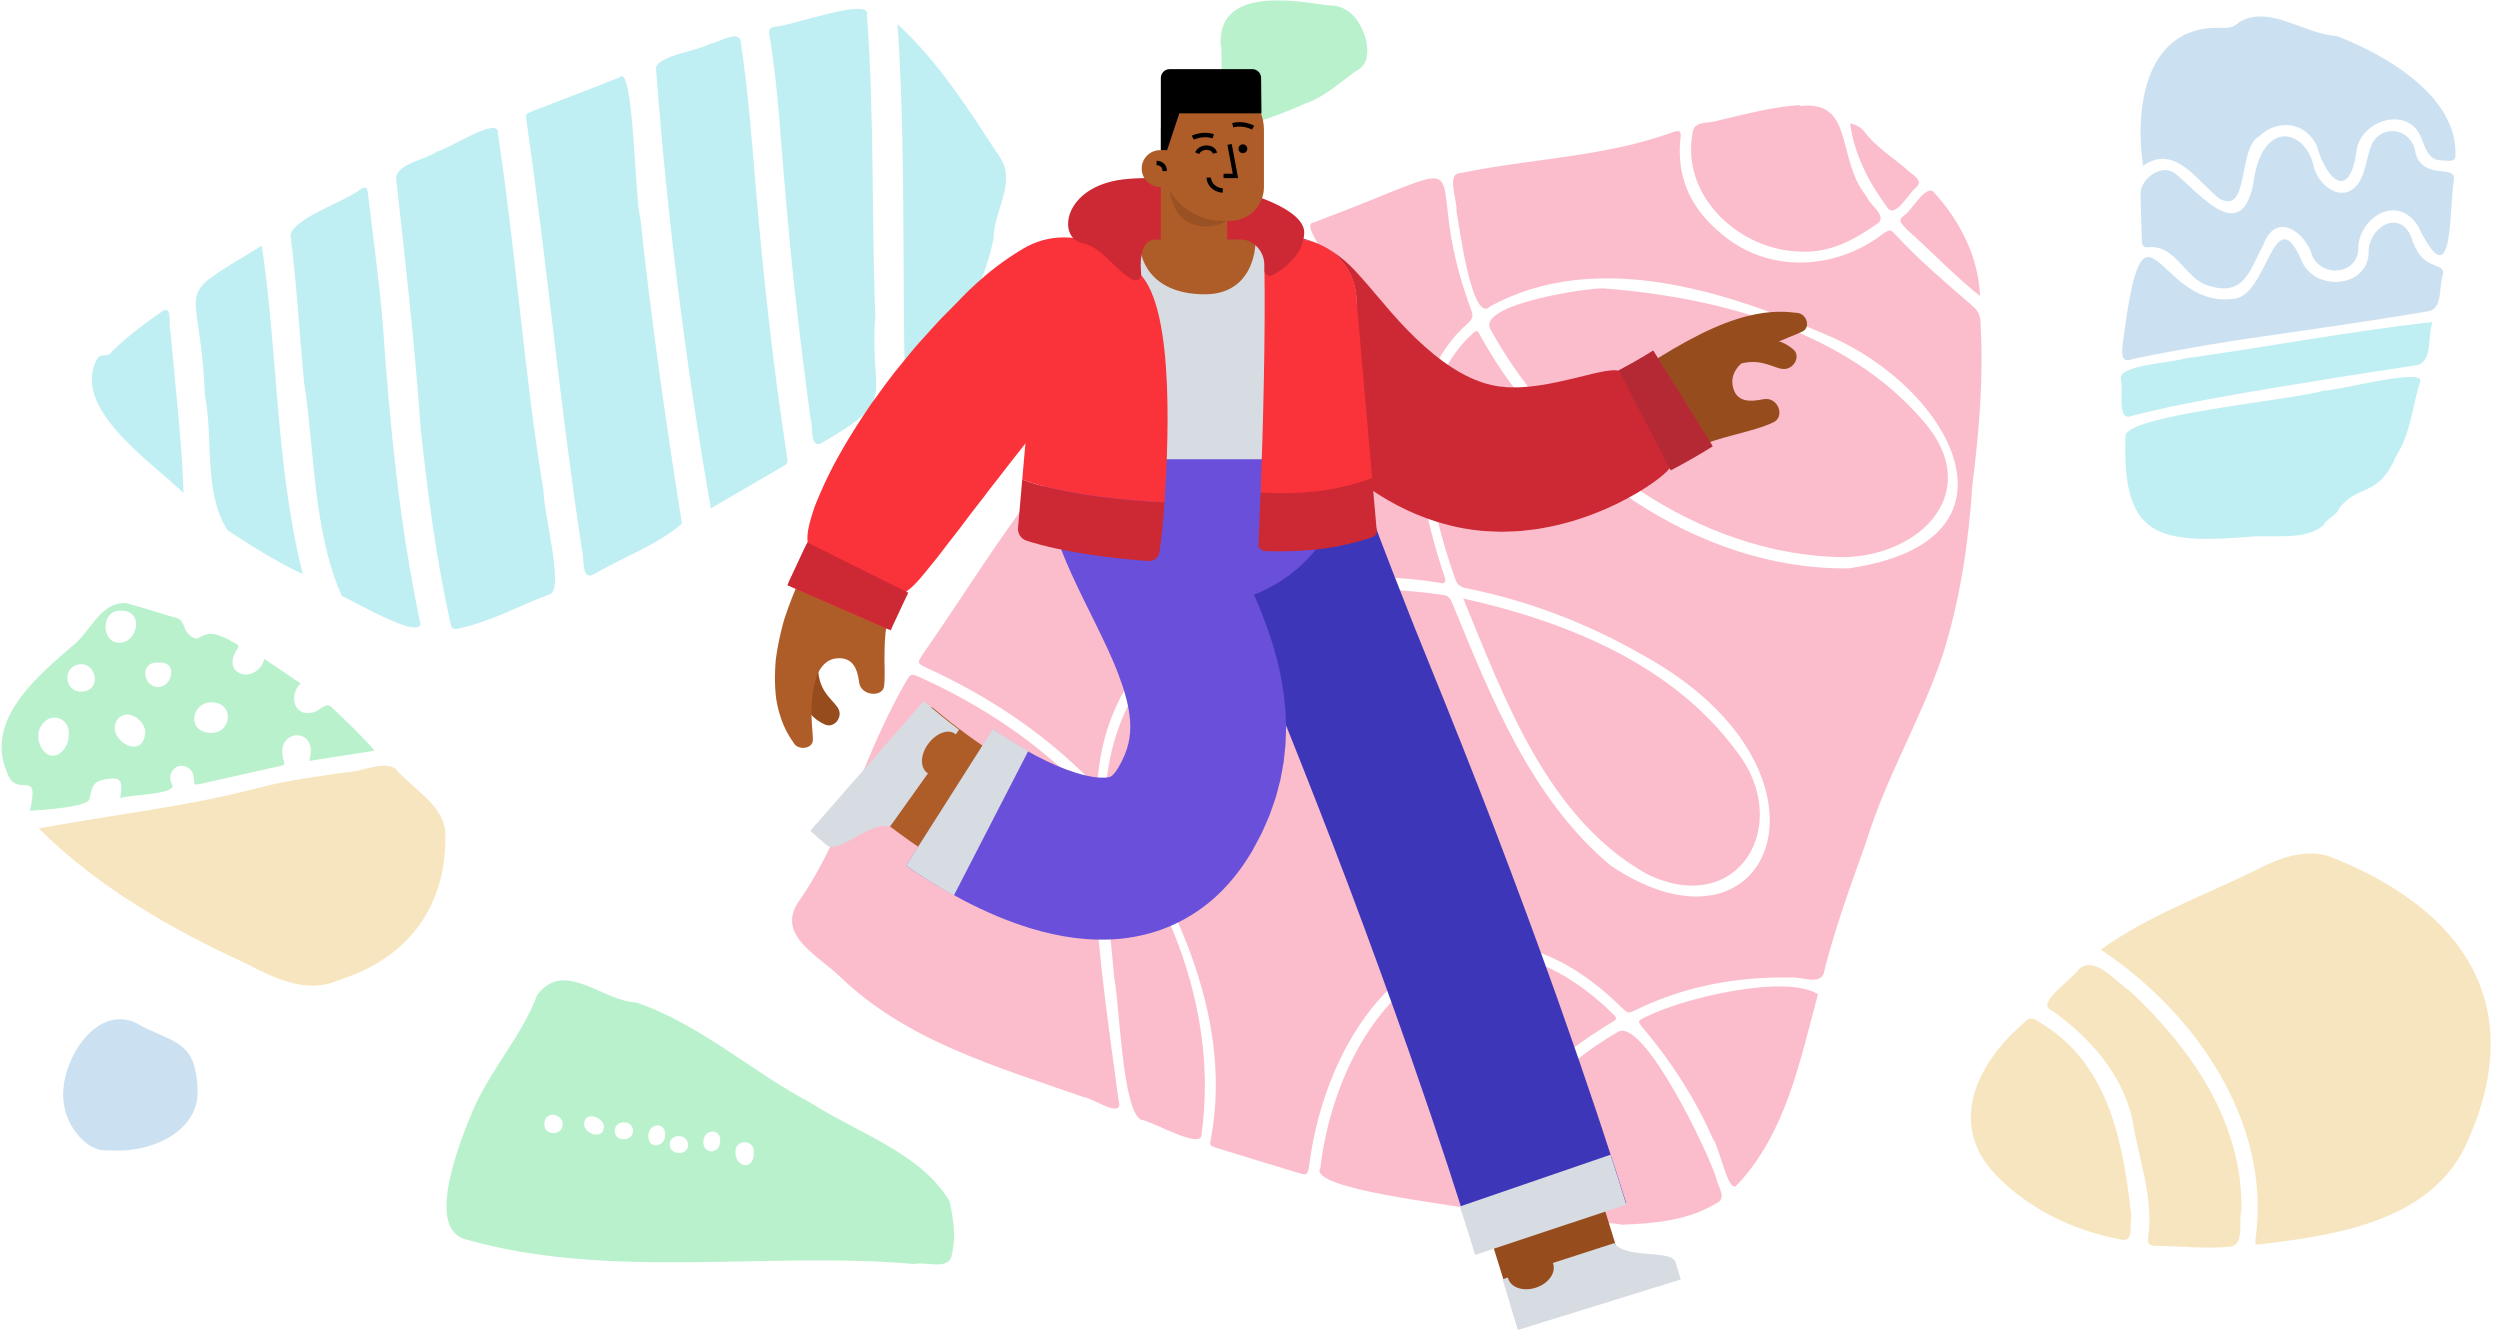 <svg viewBox="240.9 197.069 1697.25 908.707" xmlns="http://www.w3.org/2000/svg" xmlns:xlink="http://www.w3.org/1999/xlink" xmlns:blush="http://design.blush" overflow="visible" width="1000px" height="535.4px"><g id="Master/Scene/One Character" stroke="none" stroke-width="1" fill="none" fill-rule="evenodd" blush:i="0"><g id="Background" opacity=".4" transform="translate(99, 75) scale(1.038 1.037)" blush:width="1992" blush:height="1120" blush:component="Background" blush:i="0.0"><g id="Background/Rocks" stroke="none" stroke-width="1" fill="none" fill-rule="evenodd" blush:i="0.0.0"><path d="M1259.24,889.164 C1260.253,894.678 1266.562,902.298 1259.241,905.495 C1240.83,916.764 1218.603,918.726 1197.443,919.508 C1184.723,916.345 1110.347,918.36 1111.751,906.599 C1115.186,856.049 1153.538,817.298 1195.312,792.996 C1212.491,785.24 1254.184,872.308 1259.24,889.164 Z M1191.025,780.88 C1194.766,784.435 1194.738,784.726 1190.259,787.42 C1173.113,797.731 1157.15,809.541 1143.203,823.938 C1121.334,846.128 1106.745,874.076 1104.448,905.414 C1103.953,908.947 1102.843,909.873 1099.734,909.389 C1087.329,906.21 992,896.132 1000.235,882.377 C1012.975,777.887 1096.081,688.975 1191.025,780.88 Z M1325.732,768.598 C1314.033,812.03 1304.826,859.558 1272.888,893.347 C1267.302,901.096 1261.021,867.655 1257.205,863.649 C1245.632,837.395 1230.418,813.373 1211.889,791.458 C1207.409,786.161 1207.419,786.105 1213.718,783.194 C1237.41,771.248 1304.232,755.161 1325.732,768.598 Z M1235.845,207.988 C1233.044,233.054 1242.084,253.393 1261.196,269.552 C1292.175,297.243 1337.121,295.056 1368.97,270.293 C1373.011,267.915 1373.027,267.677 1376.163,271.068 C1391.836,288.009 1409.426,302.895 1426.806,317.991 C1430.374,321.089 1432.019,324.226 1432.025,329.013 C1434.164,364.538 1431.17,399.786 1426.768,435.021 C1424.27,472.976 1418.762,510.366 1407.247,546.762 C1393.217,588.465 1370.271,626.422 1357.374,668.587 C1347.519,696.432 1337.196,724.117 1330.005,752.795 C1328.798,763.999 1314.157,756.671 1307.502,757.676 C1271.613,757.101 1238.236,763.572 1206.728,778.838 C1201.563,781.34 1201.516,781.329 1197.283,777.224 C1097.829,679.56 1006.769,769.473 992.873,881.625 C991.778,886.892 991.403,887.233 986.424,885.738 C968.354,880.308 950.312,874.779 932.291,869.185 C927.973,867.844 927.748,867.601 928.756,863.008 C943.924,779.915 901.633,701.421 859.732,634.908 C869.86,516.984 981.001,492.522 1080.806,507.272 C1084.473,507.632 1085.708,510.372 1086.898,513.384 C1112.002,574.597 1138.244,641.051 1190.302,684.502 C1296.317,755.503 1349.595,621.776 1209.927,545.887 C1174.177,525.42 1136.063,510.974 1095.647,502.809 C1091.561,501.983 1089.637,500.179 1088.369,496.536 C1070.69,445.484 1055.001,377.889 1099.761,336.138 C1102.398,333.732 1103.107,333.843 1104.705,337.112 C1151.103,421.871 1246.849,491.186 1345.819,489.802 C1467.409,472.158 1413.374,372.306 1333.038,337.675 C1265.59,308.303 1180.749,280.482 1111.445,318.218 C1099.412,331.026 1090.904,264.085 1089.288,255.811 C1090.062,248.943 1082.216,231.11 1092.045,230.997 C1138.395,221.397 1186.608,220.513 1231.266,204.091 C1235.398,202.794 1236.348,203.481 1235.845,207.988 Z M859.147,650.508 C904.913,708.624 932.881,785.502 922.61,859.677 C923.974,871.818 889.95,851.259 882.959,850.809 C870.575,844.129 869.019,775.064 865.429,757.76 C862.397,721.956 857.231,686.562 859.147,650.508 Z M739.255,561.509 C779.628,579.879 817.162,604.926 847.642,637.243 C855.092,645.432 850.181,657.85 851.574,667.926 C852.291,725.005 860.653,781.778 868.345,838.263 C871.803,851.17 851.088,836.223 845.473,835.982 C789.156,816.122 729.842,799.516 685.872,756.867 C671.371,742.879 642.579,729.139 660.348,706.132 C677.988,680.072 689.563,650.71 701.619,621.833 C709.605,602.507 718.093,583.422 728.524,565.26 C732.326,558.409 732.335,558.388 739.255,561.509 Z M1093.732,509.508 C1161.157,524.594 1230.36,552.494 1272.271,609.261 C1310.07,657.212 1273.93,719.244 1213.902,689.952 C1148.758,653.345 1120.72,575.166 1093.732,509.508 Z M1098.916,320.577 C1100.324,324.114 1100.033,326.404 1097.066,329.076 C1050.247,370.37 1063.089,438.613 1080.175,491.196 C1081.073,494.505 1084.708,500.919 1078.256,499.23 C982.152,483.77 866.15,513.263 854.787,625.702 C854.609,627.817 854.161,632.202 851.161,629.817 C820.151,598.15 783.869,573.878 743.733,555.369 C736.512,552.012 736.273,551.952 740.543,545.591 C765.548,509.685 788.537,472.278 815.032,437.456 C817.818,433.989 818.1,433.976 822.384,435.686 C899.538,467.28 1013.673,425.4 1018.344,333.538 C1022.312,299.912 983.073,264.234 996.437,263.182 C1119.197,216.951 1061.424,220.25 1098.916,320.577 Z M1185.943,306.527 C1261.017,312.48 1344.186,334.351 1394.704,393.426 C1434.264,438.908 1394.293,481.035 1343.176,482.508 C1247.703,481.801 1155.909,414.903 1111.41,333.025 C1103.037,317.036 1174.707,305.98 1185.943,306.527 Z M986.928,271.862 C1054.478,356.831 965.955,441.512 874.96,439.472 C864.62,439.116 825.793,435.958 824.732,426.024 C840.523,410.15 857.159,395.073 873.415,379.664 C891.742,362.623 908.556,344.433 919.903,321.853 C926.994,307.74 937.246,296.488 950.888,288.364 C959.288,285.652 980.782,265.113 986.928,271.862 Z M1401.607,243.631 C1418.539,262.197 1430.738,285.883 1431.732,311.508 C1414.796,298.032 1400.338,282.593 1384.198,268.241 C1381.449,265.091 1377.121,262.445 1381.811,258.977 C1386.989,255.908 1396.248,237.885 1401.607,243.631 Z M1313.729,186.508 C1313.758,186.719 1313.788,186.929 1313.816,187.14 C1350.119,183.02 1337.128,221.111 1357.555,246.325 C1359.312,251.723 1370.564,258.395 1365.376,263.609 C1350.058,274.44 1333.82,283.43 1314.454,282.432 C1274.23,281.761 1235.161,245.708 1243.992,203.437 C1245.573,196.355 1255.549,198.824 1260.871,196.479 C1278.39,192.469 1295.731,187.68 1313.729,186.508 Z M1346.732,198.508 C1351.112,199.371 1354.299,201.46 1356.432,204.279 C1363.959,214.223 1374.523,220.617 1383.747,228.568 C1386.888,232.048 1395.445,235.544 1389.912,240.508 C1385.153,243.91 1375.838,262.027 1370.762,253.026 C1358.752,236.85 1349.555,218.671 1346.732,198.508 Z" id="Combined-Shape" fill="#F55B80" blush:i="0.0.0.0"/><path d="M544.914,852.513 C536.978,852.243 536.497,863.443 544.549,863.504 C552.567,863.763 552.89,852.652 544.914,852.513 M580.8,872.498 C588.925,872.899 588.536,861.584 580.657,861.512 C572.82,861.278 572.646,872.601 580.8,872.498 M571.702,860.17 C571.54,851.186 559.841,853.677 560.786,862.156 C561.203,870.734 572.378,868.21 571.702,860.17 M504.73,853.979 C504.907,846.564 493.163,844.537 492.771,853.158 C491.937,861.416 504.518,861.545 504.73,853.979 M607.722,864.417 C608.103,855.914 596.925,857.038 596.742,864.909 C596.335,873.921 607.855,873.65 607.722,864.417 M531.727,855.777 C532.01,849.398 519.856,844.624 518.762,852.973 C518.031,859.954 530.911,864.355 531.727,855.777 M629.656,872.757 C630.858,863.442 617.366,863.033 617.739,871.942 C617.431,881.918 629.786,884.411 629.656,872.757 M735.32,945.262 C637.9,936.7 536.033,956.032 441.294,929.122 C413.916,921.897 438.716,862.076 446.183,844.228 C457.648,817.776 478.285,795.403 488.061,769.076 C506.021,745.345 530.304,773.123 552.787,773.989 C594.309,788.07 628.423,819.348 667.103,839.859 C697.29,859.186 738.913,872.534 757.841,904.144 C760.09,915.371 762.178,926.644 759.403,938.145 C758.27,949.962 743.428,943.622 735.322,945.135 C735.321,945.177 735.321,945.219 735.32,945.262" id="Fill-5" fill="#52DC82" blush:i="0.0.0.1"/><path d="M1529.798,766.539 C1570.217,804.455 1603.986,853.002 1602.696,910.619 C1600.533,917.071 1605.058,932.033 1595.775,933.852 C1579.535,935.574 1562.987,933.361 1546.644,933.362 C1542.378,933.217 1540.932,931.776 1541.643,928.26 C1545.504,902.02 1535.403,876.278 1531.368,850.583 C1524.858,820.644 1502.832,796.222 1478.298,778.956 C1467.729,774.777 1493.016,758.026 1496.194,752.369 C1506.899,742.478 1520.695,760.963 1529.798,766.539 Z M1659.466,678.084 C1748.507,712.659 1792.246,776.66 1748.749,868.942 C1724.762,917.496 1663.687,926.561 1615.065,932.318 C1611.76,932.764 1611.716,932.668 1611.889,929.287 C1622.665,852.648 1572.526,780.434 1510.732,739.442 C1542.108,716.754 1578.947,703.807 1613.445,686.758 C1627.419,679.305 1643.519,673.622 1659.466,678.084 Z M1472.242,787.869 C1516.502,815.117 1525.566,866.782 1530.732,914.513 C1529.54,919.026 1532.454,931.434 1524.151,929.253 C1493.779,923.664 1464.14,909.69 1442.518,887.358 C1409.396,853.324 1430.387,812.674 1461.486,786.433 C1464.964,782.37 1468.805,785.664 1472.242,787.869 Z" id="Combined-Shape" fill="#EBBF5E" blush:i="0.0.0.2"/><path d="M162,660.062 C211.726,650.858 259.355,645.858 307.887,632.933 C325.826,628.444 344.125,626.099 362.367,623.37 C372.931,623.461 385.632,615.645 395.148,620.707 C405.954,633.811 425.153,643.274 427.885,661.173 C429.933,709.678 404.534,744.853 358.436,759.289 C337.201,768.826 316.268,758.088 297.33,748.371 C248.008,725.609 200.934,698.648 162,660.062" id="Fill-14" fill="#EBBF5E" blush:i="0.0.0.3"/><path d="M462.359,205.354 C474.21,283.099 479.401,361.68 492.229,439.309 C491.844,451.835 505.664,502.294 496.705,506.571 C476.781,514.044 457.852,524.636 436.965,529.124 C432.96,530.064 432.056,529.474 431.201,525.14 C421.942,483.407 416.523,441.036 411.851,398.575 C408.035,343.509 401.783,288.706 395.732,233.872 C397.516,224.287 415.293,222.369 422.774,216.805 C429.521,215.738 464.092,192.548 462.359,205.354 Z M377.361,244.304 C380.735,273.217 384.814,302.056 387.171,331.078 C391.686,396.603 398.124,462.088 411.732,526.41 C409.532,535.765 367.674,510.983 360.274,507.898 C341.532,465.728 342.633,413.673 335.529,367.569 C332.504,335.737 330.801,303.733 326.732,272.007 C327.405,260.937 363.103,249.456 372.854,241.374 C375.992,239.633 376.904,240.472 377.361,244.304 Z M555.463,259.904 C562.546,327.052 572.165,393.849 582.732,460.526 C566.544,474.422 545.191,482.086 526.698,492.739 C516.067,500.041 519.255,482.775 517.175,476.584 C502.961,383.599 494.552,289.887 481.057,196.835 C480.423,192.463 480.296,192.315 484.721,190.582 C503.787,183.182 522.919,175.953 541.919,168.383 C551.207,157.532 552.028,250.997 555.463,259.904 Z M307.908,278.508 C318.609,349.945 316.969,423.075 334.732,493.508 C317.398,485.524 301.527,475.277 285.573,464.893 C269.65,440.183 276.418,404.912 270.672,376.159 C267.677,297.627 246.491,316.38 307.908,278.508 Z M621.232,145.358 C625.862,176.798 628.421,208.447 631.003,240.101 C635.955,298.896 642.371,357.605 651.329,415.936 C652.097,421.046 652.189,421.09 647.69,423.715 C632.132,432.792 617.306,441.301 601.652,450.508 C585.088,355.328 572.861,258.593 565.732,162.07 C567.685,153.875 593.077,151.079 601.092,146.406 C606.727,145.772 619.925,136.413 621.232,145.358 Z M248.245,334.973 C251.249,370.319 255.615,404.974 256.732,440.508 C235.804,420.028 181.677,384.283 200.727,351.75 C203.272,348.996 207.817,351.725 209.695,348.075 C220.121,337.718 232.017,329.1 244,320.668 C249.688,318.962 246.727,331.411 248.245,334.973 Z M703.705,127.421 C708.692,193.879 706.669,260.674 709.274,327.256 C709.172,327.258 709.071,327.26 708.97,327.262 C705.834,380.466 724.269,378.897 673.006,408.352 C666.051,410.143 668.728,396.045 666.79,391.703 C660.163,342.163 654.314,292.514 650.284,242.691 C647.074,208.845 645.77,174.778 639.987,141.236 C639.352,136.992 639.663,136.026 643.732,135.097 C652.4,135.308 706.69,115.273 703.705,127.421 Z M723.732,133.508 C751.416,159.069 770.823,190.44 791.311,221.61 C801.144,237.969 786.655,256.025 786.63,273.471 C779.261,310.151 758.388,345.237 728.53,367.508 C726.825,289.355 729.014,211.655 723.732,133.508 Z" id="Combined-Shape" fill="#60D6E1" blush:i="0.0.0.4"/><path d="M240.331,551.576 C227.956,550.45 229.959,567.124 239.857,567.495 C249.319,568.058 253.654,550.272 240.331,551.576 M189.719,570.508 C202.65,570.373 200.542,553.654 190.504,552.511 C177.735,552.258 177.486,570.155 189.719,570.508 M231.732,597.114 C231.597,589.763 221.454,581.792 214.706,587.391 C202.816,599.56 230.321,617.833 231.732,597.114 M215.787,517.539 C202.804,516.579 202.321,538.444 214.759,538.508 C227.029,538.434 231.169,517.235 215.787,517.539 M274.353,597.501 C288.134,597.919 290.052,578.851 276.493,577.571 C261.849,576.227 258.099,596.915 274.353,597.501 M181.728,597.865 C181.985,587.358 169.333,583.441 163.737,592.785 C157.411,601.524 167.175,619.57 177.406,609.574 C180.575,606.354 181.746,602.301 181.728,597.865 M309.678,549.138 C317.329,554.316 325.238,559.665 333.338,565.147 C325.467,572.52 328.782,587.166 340.883,584.175 C345.235,584.039 349.339,577.04 353.278,580.406 C363.183,589.841 372.727,598.757 381.732,609.197 C367.146,611.467 353.463,613.596 338.888,615.863 C346.049,593.106 316.305,594.173 322.012,614.832 C323.096,617.4 323.024,618.498 320.172,619.133 C302.732,623.016 285.314,626.996 267.879,630.895 C263.801,631.808 263.711,631.727 263.436,627.354 C263.656,620.616 255.051,616.089 250.294,621.343 C247.857,624.025 247.466,627.086 248.801,630.538 C255.065,638.069 221.175,637.726 215.395,640.241 C216.084,633.482 217.999,626.026 208.65,627.529 C198.97,628.65 197.268,630.191 195.339,640.279 C195.919,646.244 162.243,648.092 156.212,648.508 C163.226,618.822 147.676,642.014 141.181,623.11 C126.34,588.198 162.766,558.996 186.29,538.681 C196.442,529.642 203.231,511.646 219.091,512.54 C229.983,515.461 240.743,518.885 251.533,522.183 C256.878,523.088 256.603,528.782 259.481,532.372 C270.012,542.784 265.59,523.93 289.81,538.453 C292.462,539.674 293.719,540.452 291.318,543.471 C281.224,559.985 304.366,566.184 309.678,549.138" id="Fill-24" fill="#52DC82" blush:i="0.0.0.5"/><path d="M1719.703,367.177 C1714.454,383.275 1713.561,401.209 1704.213,415.697 C1692.08,444.009 1679.993,433.83 1666.704,450.328 C1664.997,455.285 1659.028,456.689 1656.551,461.378 C1644.72,471.948 1623.614,467.707 1608.658,469.109 C1549.921,473.63 1524.436,470.812 1526.893,404.191 C1522.449,389.616 1638.699,379.462 1655.96,373.51 C1664.862,373.78 1721.188,358.5 1719.703,367.177 Z M1727.732,328.508 C1724.108,337.699 1728.106,352.896 1718.372,356.604 C1687.745,361.296 1657.133,366.086 1626.568,371.16 C1594.631,376.644 1562.607,381.844 1531.189,389.909 C1520.677,394.369 1525.781,372.645 1523.967,366.644 C1520.458,356.521 1557.252,355.404 1564.756,352.526 C1619.193,344.964 1673.142,334.635 1727.732,328.508 Z" id="Combined-Shape" fill="#60D6E1" blush:i="0.0.0.6"/><path d="M1713.732,272.836 C1720.856,296.419 1734.913,288.33 1734.732,296.916 C1731.558,304.294 1734.709,318.726 1725.818,321.329 C1694.762,326.622 1663.599,331.196 1632.419,335.687 C1598.769,340.271 1565.289,345.839 1532.005,352.611 C1524.377,355.6 1524.466,350.671 1524.884,344.404 C1539.2,230.317 1546.812,319.784 1596.845,313.371 C1619.977,313.458 1623.739,245.088 1642.438,289.242 C1651.193,308.222 1684.117,306.555 1685.942,283.801 C1684.85,267.336 1705.788,253.712 1713.732,272.836 Z M1716.562,217.944 C1721.68,236.036 1742.935,225.063 1741.678,235.248 C1738.197,256.454 1741.852,314.808 1718.09,265.501 C1704.421,244.467 1680.679,260.037 1679.184,278.652 C1680.316,296.693 1656.858,300.524 1649.239,285.722 C1644.595,269.036 1624.935,255.882 1617,278.038 C1608.738,292.822 1605.32,311.609 1583.044,305.227 C1565.997,302.094 1560.721,277.596 1541.669,279.55 C1538.628,279.799 1537.68,278.403 1537.605,275.634 C1537.327,265.155 1536.747,254.678 1536.732,244.198 C1537.186,233.805 1551.623,224.118 1560.006,231.888 C1575.573,244.537 1601.323,277.397 1610.09,239.965 C1611.416,230.938 1613.101,221.375 1618.664,213.999 C1630.203,199.108 1646.835,210.237 1649.9,226.546 C1653.585,241.043 1670.999,252.161 1680.395,235.873 C1684.204,228.598 1684.828,219.547 1688.027,211.979 C1695.473,197.924 1714.662,202.355 1716.562,217.944 Z M1665.023,141.257 C1696.486,153.405 1743.843,180.306 1742.712,219.109 C1742.989,224.833 1736.697,222.511 1733.147,222.746 C1724.393,222.448 1722.838,213.491 1719.875,206.928 C1710.835,186.593 1679.556,196.8 1677.861,217.471 C1672.923,250.121 1657.946,234.632 1651.898,212.81 C1644.277,197.341 1626.047,195.515 1614.311,206.98 C1600.147,214.262 1608.174,258.957 1588.206,247.7 C1573.361,235.95 1559.063,211.562 1538.338,226.3 C1532.566,186.629 1540.597,132.641 1591.539,136.036 C1595.126,135.987 1598.305,135.126 1600.951,132.383 C1620.794,120.282 1644.002,140.302 1665.023,141.257 Z" id="Combined-Shape" fill="#7DB4DB" blush:i="0.0.0.7"/><path d="M935.132,148.351 C932.143,109.59 980.531,117.614 1005.537,121.237 C1019.826,120.856 1027.805,132.919 1030.519,145.681 C1032.009,154.553 1030.143,161.024 1023.426,164.329 C1012.99,171.771 1003.377,180.924 991.009,185.25 C940.871,207.206 935.631,204.351 935.544,148.394 C935.407,148.38 935.27,148.365 935.132,148.351" id="Fill-58" fill="#52DC82" blush:i="0.0.0.8"/><path d="M265.975,831.048 C267.062,859.927 233.073,873.013 208.34,870.75 C193.331,872.769 180.46,854.669 178.705,841.489 C173.259,815.592 200.233,770.075 229.974,789.835 C252.966,801.028 264.734,800.724 265.975,831.048" id="Fill-61" fill="#7DB4DB" blush:i="0.0.0.9"/></g></g><g transform="translate(706, 242) scale(1 1)" blush:width="755" blush:height="859" id="Master/Character/Standing" blush:component="Master/Character/Standing" blush:i="0.1"><g id="Master/Character/Standing" stroke="none" stroke-width="1" fill="none" fill-rule="evenodd" blush:has-customizable-skin="true" blush:i="0.1.0"><g id="Legs" transform="translate(-0, 263) scale(1 1)" blush:width="693" blush:height="596" blush:component="Legs" blush:i="0.1.0.0"><g id="Legs/Jeans Sprint" stroke="none" stroke-width="1" fill="none" fill-rule="evenodd" blush:i="0.1.0.0.0"><g id="Group-20" transform="translate(85, 0)" blush:i="0.1.0.0.0.0"><path d="M549.434,568.75 L485.759,588.705 C482.333,589.777 478.713,587.836 477.673,584.369 C474.522,573.957 471.477,563.525 468.244,553.129 L458.493,521.952 C451.797,501.213 445.127,480.462 438.098,459.802 C422.6,413.775 406.298,367.957 389.349,322.353 C385.583,312.316 389.972,301.199 399.152,297.518 L440.034,281.169 C449.214,277.489 459.762,282.785 463.592,292.997 C480.82,339.351 497.411,385.978 513.221,432.933 C520.387,454 527.209,475.21 534.052,496.41 L544.033,528.325 C547.344,538.97 550.475,549.686 553.704,560.364 C554.771,563.923 552.859,567.678 549.434,568.75" id="SKIN-DARKER" fill="#964c1c" blush:skin="600" blush:i="0.1.0.0.0.0.0"/><path d="M253.688,6.172 C250.953,7.462 250.177,11.775 251.956,15.803 C268.137,52.436 283.833,89.331 299.212,126.359 C306.944,144.855 314.444,163.451 322.004,182.021 C329.417,200.65 336.913,219.246 344.142,237.943 C351.493,256.596 358.562,275.347 365.727,294.066 C372.708,312.844 379.807,331.584 386.583,350.426 C393.5,369.223 400.116,388.109 406.807,406.971 L416.588,435.332 C418.204,440.062 419.863,444.781 421.447,449.519 L426.189,463.734 L432.781,483.509 L439.186,503.323 L445.571,523.141 L451.735,543 L554,509.112 L547.522,488.656 L540.836,468.291 L534.129,447.937 L527.244,427.662 L522.297,413.086 C520.643,408.228 518.921,403.403 517.236,398.56 L507.056,369.536 C500.107,350.26 493.225,330.955 486.057,311.778 C479.023,292.542 471.678,273.447 464.442,254.303 C457.032,235.237 449.711,216.132 442.116,197.151 C434.641,178.117 426.904,159.2 419.245,140.249 C411.442,121.362 381.413,45.989 365.727,0 C365.727,0 328.381,2.057 253.688,6.172 Z" id="Fill-3" fill="#3E36B9" blush:i="0.1.0.0.0.0.1"/><path d="M545.941,536 C540.694,537.695 521.776,543.808 504.135,549.508 C504.226,549.736 504.325,549.96 504.397,550.2 C506.27,556.414 500.931,563.632 492.471,566.321 C484.012,569.012 475.655,566.215 473.804,560.076 C473.733,559.84 473.692,559.6 473.642,559.361 C471.333,560.106 470,560.537 470,560.537 L480.388,595 L591,560.684 L587.523,549.148 C584.737,539.903 553.903,547.174 545.941,536" id="Fill-5" fill="#D7DBE2" blush:i="0.1.0.0.0.0.2"/><path d="M554,509.874 L451.41,544 L446.28,527.562 C444.581,522.079 442.755,516.623 441,511.15 L543.266,476 C545.075,481.637 546.948,487.244 548.704,492.905 L554,509.874 Z" id="Fill-8" fill="#D7DBE2" blush:i="0.1.0.0.0.0.3"/><path d="M32.452,226.986 L75.558,174.62 C77.877,171.804 81.602,171.149 84.006,173.189 C91.27,179.347 98.966,185.391 106.732,191.076 C114.515,196.766 122.431,202.125 130.378,207.038 C138.325,211.911 146.313,216.398 154.175,220.153 C162.03,223.945 169.77,227.04 176.995,229.224 C180.059,230.176 182.977,230.86 185.792,231.476 C188.588,232.046 191.201,232.399 193.641,232.649 C196.046,232.844 198.211,232.855 200.142,232.778 C202.052,232.675 203.635,232.388 205.018,232.094 C206.419,231.823 207.449,231.346 208.459,230.921 C209.468,230.508 210.318,229.943 211.251,229.254 C213.095,227.969 215.214,225.668 217.608,222.192 C218.114,221.368 219.019,220.827 220.277,220.577 C221.547,220.11 223.147,219.861 224.966,219.908 C228.601,219.995 233.141,221.065 237.519,223.384 L276.466,244.131 C280.846,246.451 283.943,250.196 285.264,254.621 C285.922,256.827 286.163,259.185 285.889,261.557 C285.478,263.963 284.596,266.39 283.163,268.614 C276.451,278.628 268.046,288.338 257.538,296.043 C252.34,299.901 246.711,303.313 240.806,305.979 C234.922,308.657 228.816,310.832 222.702,312.21 C216.594,313.622 210.478,314.5 204.499,314.832 C198.531,315.138 192.674,315.019 186.981,314.536 C181.315,314.006 175.775,313.192 170.406,312.097 C165.062,310.968 159.812,309.671 154.75,308.115 C142.739,304.476 131.455,299.856 120.685,294.671 C109.893,289.503 99.643,283.725 89.693,277.62 C79.768,271.487 70.185,264.986 60.866,258.174 C51.547,251.35 42.506,244.253 33.621,236.724 C30.652,234.206 30.126,229.8 32.452,226.986" id="SKIN" fill="#ae5d29" blush:skin="500" blush:i="0.1.0.0.0.0.4"/><path d="M159.128,0 C157.625,-0.028 157.66,10.74 157.866,14.152 C158.217,17.755 158.634,21.359 159.114,24.947 C159.664,28.32 160.311,31.522 160.971,34.805 C162.376,40.988 163.984,46.932 165.73,52.167 L167.04,56.193 L168.393,59.905 C169.3,62.343 170.217,64.947 171.147,67.152 L173.95,73.986 L176.758,80.379 L177.465,81.976 L178.161,83.479 L179.554,86.483 L180.952,89.487 L182.324,92.356 L185.058,98.025 L187.72,103.442 C191.21,110.535 194.608,117.313 197.636,123.638 C199.229,126.892 200.584,129.888 202.053,133 L204.05,137.474 L205.046,139.704 L205.947,141.86 C208.482,147.688 210.414,153.066 212.181,158.258 C212.933,160.776 213.806,163.336 214.342,165.668 L214.819,167.453 L215.057,168.338 L215.222,169.182 C215.446,170.304 215.684,171.422 215.934,172.538 C216.086,173.111 216.128,173.621 216.206,174.147 L216.442,175.717 L216.702,177.282 C216.819,177.816 216.789,178.272 216.847,178.769 C216.924,179.745 217.022,180.715 217.141,181.687 C217.177,182.619 217.154,183.507 217.2,184.418 L217.272,185.776 L217.185,187.053 C217.133,187.901 217.121,188.753 217.111,189.601 C216.976,190.408 216.87,191.215 216.792,192.025 C216.747,192.431 216.734,192.842 216.683,193.243 L216.411,194.421 C216.243,195.208 216.113,196.001 215.993,196.799 C215.734,197.579 215.501,198.365 215.295,199.157 L215.007,200.354 C214.888,200.754 214.691,201.151 214.547,201.554 C214.237,202.356 213.951,203.165 213.69,203.986 C213.595,204.397 213.344,204.811 213.152,205.226 L212.567,206.479 L212.013,207.745 C211.817,208.171 211.705,208.597 211.415,209.03 C210.911,209.894 210.425,210.766 209.956,211.649 L209.265,212.979 C209.209,213.084 209.15,213.213 209.098,213.302 L208.949,213.517 L208.659,213.951 C207.152,216.371 205.883,217.756 205.135,218.45 C205.048,218.589 204.947,218.602 204.866,218.666 C204.783,218.724 204.712,218.796 204.648,218.882 C204.571,218.903 204.505,218.931 204.448,218.977 C204.392,219.021 204.352,219.106 204.288,219.092 C204.179,219.12 204.118,219.236 204.009,219.228 C203.959,219.232 203.952,219.316 203.887,219.304 C203.829,219.304 203.781,219.319 203.739,219.353 C203.713,219.408 203.624,219.387 203.561,219.406 C203.489,219.416 203.45,219.473 203.37,219.495 C203.156,219.475 203.07,219.632 202.779,219.628 C202.656,219.647 202.543,219.688 202.421,219.733 C202.256,219.739 202.095,219.757 201.938,219.792 C201.859,219.809 201.781,219.83 201.702,219.854 L201.399,219.871 C201.197,219.885 200.996,219.914 200.795,219.955 C199.002,220.099 196.261,220.076 192.82,219.627 C189.334,219.13 185.181,218.197 180.671,216.821 C172.38,214.308 162.948,210.259 153.356,205.21 C143.74,200.159 133.896,194.122 124.166,187.471 L65,279.894 C77.706,288.46 90.939,296.53 105.048,303.833 C119.167,311.115 134.143,317.688 150.716,322.639 C159.774,325.319 169.309,327.512 179.46,328.828 C189.642,330.088 200.466,330.477 211.804,329.27 C223.139,327.971 234.996,325.115 246.281,319.956 C257.534,314.843 268.147,307.724 276.845,299.362 C285.62,291.039 292.716,281.764 298.41,272.423 L299.486,270.666 L300.021,269.785 L300.485,268.942 L302.3,265.578 L305.878,258.822 C306.493,257.72 306.987,256.488 307.529,255.311 L309.112,251.736 L310.673,248.151 C311.183,246.949 311.731,245.779 312.152,244.51 L314.794,237.002 C315.217,235.743 315.675,234.504 316.057,233.225 L317.113,229.34 C317.807,226.746 318.483,224.148 319.141,221.548 C319.664,218.902 320.153,216.248 320.631,213.593 L321.332,209.607 C321.513,208.273 321.646,206.933 321.797,205.596 C322.088,202.919 322.363,200.239 322.616,197.559 C322.744,194.893 322.826,192.225 322.906,189.555 L323,185.555 L322.874,181.608 C322.772,178.983 322.696,176.338 322.526,173.732 L321.75,166.021 C321.521,163.425 321.1,160.945 320.693,158.453 L320.078,154.714 C319.867,153.471 319.676,152.207 319.397,151.018 L317.814,143.79 L317.409,141.985 L316.949,140.236 L316.01,136.752 C314.805,132.04 313.341,127.632 311.914,123.159 C308.923,114.432 305.689,105.948 302.211,98.059 L300.922,95.059 L299.604,92.151 L296.96,86.352 C295.179,82.629 293.393,78.79 291.608,75.207 C284.47,60.624 277.361,47.157 271.741,34.855 L269.704,30.317 L267.893,25.973 C267.241,24.494 266.813,23.186 266.279,21.808 L265.502,19.768 L264.887,17.867 C263.182,12.788 257.955,0.034 256.452,0 L159.128,0 Z" id="Fill-12" fill="#694FD9" blush:i="0.1.0.0.0.0.5"/><path d="M54.054,253.355 C57.296,248.805 68.992,232.402 79.897,217.106 C79.698,216.983 79.494,216.867 79.303,216.723 C74.321,212.966 74.781,204.001 80.219,196.849 C85.661,189.689 93.688,186.788 98.255,190.23 C98.431,190.363 98.586,190.518 98.749,190.666 C100.175,188.664 101,187.508 101,187.508 C96.738,184.297 92.513,181.003 88.401,177.643 C86.344,175.966 84.308,174.274 82.333,172.591 L79.439,170.091 L77.086,168 L-2.91038305e-11,256.105 L3.152,258.942 L5.825,261.285 L11.024,265.725 C15.163,269.193 22.658,264.968 30.705,260.446 C38.774,255.926 47.363,251.1 54.054,253.355" id="Fill-14" fill="#D7DBE2" blush:i="0.1.0.0.0.0.6"/><path d="M65,279.826 L123.988,187 C131.983,192.478 140.047,197.512 148,201.939 L97.475,300 C86.165,293.706 75.394,286.944 65,279.826" id="Fill-16" fill="#D7DBE2" blush:i="0.1.0.0.0.0.7"/><path d="M257,102 C202.324,102 158,56.333 158,0 L366,0 C366,56.333 321.676,102 267,102 L257,102 Z" id="Fill-18" fill="#694FD9" blush:i="0.1.0.0.0.0.8"/></g></g></g><g id="Body" transform="translate(-33, -31) scale(1 1)" blush:width="863" blush:height="528" blush:component="Body" blush:i="0.1.0.1"><g id="Body/Bomber Jacket Open Arms" stroke="none" stroke-width="1" fill="none" fill-rule="evenodd" blush:i="0.1.0.1.0"><g id="Group" transform="translate(608.066, 229.666) rotate(-11) translate(-608.066, -229.666) translate(420.066, 115.166)" blush:i="0.1.0.1.0.0"><path d="M335.476,131.126 C350.494,129.981 358.966,136.54 363.328,142.149 C365.509,144.94 364.83,148.48 362.633,150.991 C360.44,153.499 356.74,154.94 353.034,153.514 C349.322,152.07 345.758,149.192 340.798,147.087 C335.843,144.99 329.559,143.758 320.362,145.378 C315.772,146.209 313.486,145.7 312.902,144.587 C312.31,143.455 313.414,141.712 315.51,139.801 C319.736,136.021 327.953,131.675 335.476,131.126" id="SKIN-DARKER" fill="#964c1c" blush:skin="600" blush:i="0.1.0.1.0.0.0"/><path d="M309.484,150.443 C305.728,142.133 299.015,136.098 291.455,132.869 C283.853,129.581 275.414,129.132 267.533,131.992 L264.613,133.08 L261.685,134.093 C259.734,134.762 257.785,135.466 255.833,136.11 C251.924,137.344 248.02,138.658 244.115,139.736 C234.568,142.494 225.017,144.842 215.618,146.428 C206.225,148.011 196.974,148.935 188.128,149.004 C179.285,149.076 170.86,148.274 163.246,146.481 C161.401,145.943 159.542,145.449 157.686,144.96 L155.023,144.049 L152.387,143.026 C148.89,141.589 145.457,139.86 142.088,137.841 C128.605,129.806 116.226,116.936 105.728,101.533 C95.201,86.117 86.459,68.322 79.309,49.671 C76.011,41.074 69.904,34.312 62.362,30.063 C54.833,25.848 45.842,24.139 37.045,26.533 C28.257,28.922 21.376,35.176 17.728,43.696 C14.073,52.178 13.696,62.904 17.675,73.278 C26.3,95.696 36.941,117.775 51.233,138.765 C58.395,149.237 66.506,159.417 75.908,168.912 C85.299,178.39 96.031,187.191 108.194,194.473 C114.267,198.112 120.686,201.359 127.373,204.101 L132.433,206.063 L137.582,207.823 C141.025,208.82 144.48,209.758 147.941,210.681 C161.769,213.945 175.425,215.094 188.577,215.003 C201.744,214.898 214.457,213.557 226.767,211.48 C239.079,209.391 250.94,206.464 262.536,203.113 C267.303,201.784 271.937,200.242 276.608,198.756 C278.929,197.99 281.214,197.17 283.519,196.378 L286.968,195.178 L290.376,193.913 C299.627,190.548 306.398,183.687 309.807,175.777 C313.205,167.797 313.234,158.74 309.484,150.443" id="Fill-3" fill="#964c1c" blush:skin="600" blush:i="0.1.0.1.0.0.1"/><path d="M287.348,195.038 C281.686,197.022 276.744,185.102 273.013,170.856 C271.138,163.735 269.531,156.041 268.278,149.206 C267.029,142.371 266.137,136.399 265.802,132.637 L271.229,130.614 C279.296,127.508 286.764,124.942 293.666,122.72 C300.581,120.552 306.941,118.796 312.82,117.479 C324.562,114.807 334.351,113.791 342.403,113.754 C358.484,113.645 367.654,117.524 370.425,118.184 C373.16,118.827 375.23,121.35 375.708,124.163 C376.23,126.942 375.282,129.893 372.372,131.071 C369.607,132.212 356.199,134.077 343.556,137.638 C330.9,141.283 318.891,146.717 318.218,157.432 C317.823,163.913 320.298,167.43 324.012,169.307 C327.73,171.208 332.61,171.392 336.846,171.395 C341.885,171.375 345.023,174.931 345.8,178.835 C346.583,182.735 344.945,186.977 340.532,188.094 C336.845,189.065 332.437,189.668 327.789,190.19 C323.091,190.643 318.168,191.03 313.245,191.329 C303.466,192.04 293.909,192.619 287.348,195.038" id="SKIN-DARKER" fill="#964c1c" blush:skin="600" blush:i="0.1.0.1.0.0.2"/><path d="M269.717,124.772 C261.107,128.083 252.466,130.987 243.859,133.561 C243.209,133.261 242.539,132.983 241.61,132.8 C240.691,132.612 239.66,132.476 238.525,132.387 C236.254,132.21 233.581,132.074 230.543,132.178 C229.04,132.219 227.44,132.263 225.748,132.309 C224.07,132.364 222.31,132.46 220.476,132.588 C216.861,132.645 212.89,133.022 208.824,133.08 C200.643,133.393 191.688,133.512 183.134,132.728 C178.89,132.298 174.674,131.774 170.826,130.892 C169.869,130.666 168.903,130.458 167.928,130.266 C167.418,130.196 167.015,130.004 166.562,129.873 L165.226,129.46 C164.346,129.178 163.394,128.988 162.544,128.684 C161.705,128.357 160.841,128.114 160,127.738 C156.605,126.391 153.156,124.745 149.649,122.582 C146.14,120.449 142.552,117.909 138.972,114.88 C135.384,111.884 131.794,108.46 128.296,104.677 C124.789,100.917 121.363,96.829 118.088,92.524 C111.508,83.948 105.522,74.581 100.211,65.481 C94.899,56.365 89.593,46.432 84.916,38.608 C80.238,30.783 73.893,19.604 60.141,10.105 C46.389,0.606 36.239,4.26325641e-14 36.239,4.26325641e-14 C24.298,2.25 9.77,17.628 4.482,29.023 C-0.824,40.385 -1.72,55.034 3.424,69.353 C7.047,83.719 12.081,98.672 18.813,113.775 C25.578,128.863 34.066,144.128 44.89,158.772 C55.706,173.378 68.957,187.429 84.916,199.087 C92.893,204.889 101.45,210.117 110.503,214.364 C112.777,215.409 115.02,216.468 117.344,217.388 C118.498,217.855 119.648,218.321 120.797,218.786 C121.965,219.211 123.132,219.636 124.295,220.058 C128.947,221.743 133.695,223.129 138.298,224.188 C140.61,224.747 142.911,225.284 145.195,225.797 C147.449,226.186 149.683,226.535 151.904,226.877 C154.116,227.192 156.347,227.587 158.494,227.786 C160.634,227.956 162.758,228.126 164.863,228.292 C165.915,228.366 166.963,228.44 168.006,228.513 C169.052,228.593 170.085,228.65 171.085,228.644 C173.099,228.657 175.095,228.671 177.074,228.684 C178.061,228.684 179.044,228.681 180.021,228.681 C181.002,228.684 181.972,228.675 182.906,228.606 C184.788,228.494 186.651,228.383 188.496,228.272 C190.332,228.145 192.165,228.048 193.937,227.878 C195.684,227.667 197.412,227.457 199.119,227.25 C200.82,227.029 202.5,226.811 204.158,226.597 C205.817,226.38 207.379,226.046 208.956,225.774 C210.519,225.481 212.062,225.192 213.584,224.908 C215.102,224.619 216.602,224.34 218.021,223.978 C220.887,223.295 223.652,222.613 226.309,221.936 C236.804,219.03 245.386,215.919 251.892,212.979 C255.135,211.493 257.955,210.186 260.175,208.87 C261.291,208.223 262.284,207.61 263.147,207.034 C264.012,206.457 264.591,205.963 265.143,205.477 C275.826,202.289 286.286,198.75 296.489,194.832 L269.717,124.772 Z" id="Fill-7" fill="#CC2935" blush:i="0.1.0.1.0.0.3"/><path d="M244.142,133.481 L265.922,206.815 C276.521,203.637 286.902,200.122 297.025,196.235 L269.717,124.775 C261.201,128.047 252.656,130.923 244.142,133.481" id="Fill-10" fill="#B52935" blush:i="0.1.0.1.0.0.4"/></g><g id="Group-37" transform="translate(94, 107)" blush:i="0.1.0.1.0.1"><path d="M17.442,346.254 C17.786,350.079 18.57,353.354 19.654,356.155 C20.744,358.959 22.095,361.279 23.728,363.248 C26.93,367.164 30.694,369.51 33.929,370.945 C37.167,372.375 40.384,371.037 42.221,368.586 C43.11,367.348 43.798,365.869 43.922,364.28 C44.057,362.693 43.68,361.01 42.619,359.417 C40.494,356.229 36.963,353.328 34.057,348.895 C32.604,346.676 31.309,344.071 30.427,340.843 C30.007,339.236 29.605,337.443 29.494,335.52 C29.364,333.589 29.38,331.477 29.572,329.155 C30.345,319.862 27.032,320.172 23.569,324.847 C21.864,327.187 20.026,330.574 18.85,334.391 C17.729,338.227 17.097,342.43 17.442,346.254" id="SKIN-DARKER" fill="#964c1c" blush:skin="600" blush:i="0.1.0.1.0.1.0"/><path d="M33.736,317.9 L33.736,317.9 C29.48,316.273 25.748,313.855 22.659,310.828 C21.114,309.315 19.73,307.65 18.522,305.861 C17.319,304.074 16.367,302.193 15.57,300.203 C13.996,296.23 13.196,291.879 13.259,287.402 C13.292,285.166 13.539,282.898 14.011,280.634 C14.507,278.382 15.125,276.087 16.181,273.93 L22.21,261.038 C24.252,256.757 26.147,252.4 28.398,248.228 C45.095,214.972 64.62,183.26 86.304,153.319 C107.996,123.375 131.8,95.157 157.15,68.672 C163.07,62.633 171.079,59.75 179.128,60.074 C187.224,60.434 195.423,64.059 201.778,70.565 C208.158,77.096 211.531,85.236 212.067,93.135 C212.636,101.083 210.311,108.728 204.818,114.32 C157.873,163.385 117.402,218.012 87.403,277.8 C85.365,281.546 83.685,285.46 81.852,289.3 L76.436,300.863 C75.48,302.796 74.541,304.675 73.33,306.366 C72.143,308.066 70.791,309.622 69.298,311.026 C66.312,313.834 62.766,316.042 58.884,317.577 C56.954,318.347 54.9,318.935 52.862,319.369 C50.831,319.804 48.738,320.056 46.614,320.109 C42.366,320.214 37.992,319.527 33.736,317.9" id="Fill-14" fill="#ae5d29" blush:skin="500" blush:i="0.1.0.1.0.1.1"/><path d="M77.641,298.294 C79.835,293.611 68.506,287.455 54.726,282.258 C40.95,277.051 24.638,272.979 17.073,272.021 C16.138,274.016 15.189,276.006 14.368,278.055 C12.46,282.598 10.749,286.976 9.218,291.187 C8.453,293.292 7.734,295.356 7.057,297.377 C6.726,298.39 6.399,299.391 6.075,300.379 C5.803,301.385 5.536,302.381 5.27,303.363 C3.203,311.238 1.77,318.428 0.842,324.957 C0.584,326.58 0.47,328.201 0.356,329.772 C0.244,331.342 0.16,332.871 0.102,334.361 C-0.015,337.34 -0.028,340.155 0.045,342.815 C0.119,345.475 0.279,347.979 0.509,350.333 C0.747,352.69 1.007,354.883 1.473,356.979 C4.923,373.656 11.419,381.175 12.822,383.613 C15.643,388.44 25.167,387.734 25.749,381.85 C25.889,380.452 25.487,376.526 25.147,371.293 C24.977,368.677 24.823,365.734 24.757,362.625 C24.759,359.536 24.957,356.313 25.262,353.075 C25.58,349.842 26.061,346.613 26.766,343.563 C27.119,342.038 27.527,340.559 27.998,339.147 C28.474,337.734 28.987,336.383 29.675,335.156 C32.329,330.217 36.078,326.725 41.37,326.084 C47.757,325.313 51.426,327.586 53.659,330.94 C55.888,334.303 56.673,338.768 57.212,342.585 C57.824,347.139 61.926,349.65 65.818,350.037 C69.696,350.412 73.622,348.799 74.087,344.967 C74.495,341.736 74.56,337.928 74.502,333.827 C74.453,331.77 74.402,329.646 74.35,327.496 C74.373,325.361 74.396,323.201 74.419,321.055 C74.497,316.746 74.663,312.461 75.109,308.535 C75.331,306.574 75.622,304.703 76.006,302.968 C76.432,301.25 76.995,299.688 77.641,298.294" id="SKIN" fill="#ae5d29" blush:skin="500" blush:i="0.1.0.1.0.1.2"/><path d="M8.571,276.359 C9.103,275.123 9.59,273.865 10.158,272.646 L11.864,268.991 L15.281,261.681 L18.704,254.373 C19.858,251.945 20.945,249.48 22.219,247.115 C22.111,246.509 22.055,245.829 22.06,245.052 C21.866,241.666 22.764,236.714 24.575,230.513 C25.027,228.963 25.537,227.335 26.102,225.635 C26.39,224.787 26.686,223.918 26.987,223.031 C27.331,222.165 27.682,221.279 28.04,220.375 C29.499,216.768 31.173,212.898 33.036,208.808 C40.373,192.373 51.797,173.098 65.131,153.59 C72.04,144.037 79.103,134.144 86.84,124.925 C88.75,122.601 90.659,120.278 92.563,117.962 C93.52,116.81 94.476,115.66 95.43,114.512 C96.419,113.399 97.406,112.288 98.392,111.179 C102.341,106.755 106.28,102.408 110.176,98.173 C112.1,96.033 114.111,94.021 116.088,92.023 C118.072,90.034 120.033,88.068 121.968,86.129 C125.869,82.292 141.897,63.729 168.206,48.064 C185.745,37.622 205.477,37.622 227.401,48.064 C234.673,68.601 234.003,87.763 225.39,105.55 C223.818,110.333 221.26,114.701 217.648,118.38 C216.175,120.353 214.687,122.347 213.184,124.361 C211.715,126.399 210.216,128.439 208.689,130.481 C205.65,134.576 202.432,138.624 199.245,142.754 C193.006,151.111 186.247,159.319 179.824,167.735 C173.148,175.98 166.838,184.435 160.318,192.489 C157.163,196.578 154.04,200.624 150.967,204.608 C149.404,206.582 147.855,208.541 146.319,210.482 C144.782,212.42 143.37,214.406 141.897,216.323 C138.98,220.175 136.083,223.916 133.228,227.526 C131.763,229.31 130.491,231.164 129.142,232.932 C127.801,234.706 126.482,236.449 125.189,238.16 C122.6,241.58 119.981,244.803 117.589,247.932 C115.249,251.088 112.977,254.067 110.792,256.846 C108.606,259.625 106.508,262.205 104.518,264.562 C102.603,266.957 100.849,269.156 99.178,271.087 C95.851,274.957 92.991,277.822 90.756,279.48 C90.246,279.919 89.787,280.259 89.359,280.539 C88.221,282.632 87.273,284.814 86.254,286.962 L83.232,293.425 L80.206,299.886 L78.69,303.115 C78.186,304.191 77.763,305.302 77.294,306.394 L8.571,276.359 Z" id="Fill-19" fill="#FA3239" blush:i="0.1.0.1.0.1.3"/><path d="M22.058,247.429 L90.56,281.485 C89.434,283.548 88.523,285.712 87.507,287.827 L84.527,294.202 L81.54,300.575 L80.046,303.76 C79.55,304.825 79.131,305.918 78.669,306.995 L8.572,276.36 C9.097,275.137 9.58,273.894 10.141,272.688 L11.829,269.072 L15.208,261.841 L18.593,254.614 C19.745,252.218 20.796,249.768 22.058,247.429" id="Fill-21" fill="#CC2935" blush:i="0.1.0.1.0.1.4"/><path d="M394.821,190.869 L180.34,190.869 L180.34,83.807 C180.34,60.339 199.365,41.313 222.834,41.313 L352.327,41.313 C375.796,41.313 394.821,60.339 394.821,83.807 L394.821,190.869 Z" id="Fill-23" fill="#D7DBE2" blush:i="0.1.0.1.0.1.5"/><path d="M326.339,41.313 C326.339,57.869 318.339,78.869 291.839,78.869 C260.339,78.869 247.339,60.95 247.339,41.313 L326.339,41.313 Z" id="SKIN" fill="#ae5d29" blush:skin="500" blush:i="0.1.0.1.0.1.6"/><path d="M333.474,253.279 C359.339,253.869 381.339,251.869 404.785,244.025 C406.949,243.3 408.789,241.922 408.59,239.647 L405.434,203.56 C381.353,204.607 356.205,209.284 329.736,213.433 C329.238,226.353 328.73,238.279 328.263,248.626 C328.135,251.476 330.621,253.214 333.474,253.279" id="Fill-27" fill="#CC2935" blush:i="0.1.0.1.0.1.7"/><path d="M167.891,204.712 L165.029,237.435 C164.692,241.281 167.022,244.887 170.69,246.092 C195.277,254.17 230.491,258.316 253.607,259.936 C257.268,260.192 260.489,257.59 261.041,253.961 C262.608,243.674 263.738,232.249 264.513,220.098 C239.806,219.136 194.982,214.827 167.891,204.712" id="Fill-29" fill="#CC2935" blush:i="0.1.0.1.0.1.8"/><path d="M208.703,43.116 C191.211,48.379 178.467,64.601 178.467,83.807 L167.891,204.712 C194.982,214.827 239.807,219.136 264.514,220.097 C267.566,172.192 271.34,75.869 242.34,60.869 C242.34,60.869 221.34,38.869 208.703,43.116" id="Fill-31" fill="#FA3239" blush:i="0.1.0.1.0.1.9"/><path d="M329.736,213.433 C357.34,214.869 380.34,212.869 405.434,203.56 L394.96,83.807 C394.96,62.413 379.146,44.718 358.571,41.756 C355.904,52.121 346.235,55.372 332.34,61.869 C332.993,106.27 331.461,168.746 329.736,213.433" id="Fill-33" fill="#FA3239" blush:i="0.1.0.1.0.1.10"/><path d="M236.339,0.869 C195.339,5.869 191.442,40.633 208.702,44.116 C222.339,46.869 231.083,62.877 243.043,69.026 C245.712,70.398 248.853,68.297 248.644,65.304 C248.585,64.456 248.526,63.613 248.468,62.777 C247.81,53.506 249.196,41.648 258.49,41.719 C275.154,41.843 300.104,41.824 316.135,41.683 C324.832,41.606 331.995,49.511 332.205,58.205 C332.24,59.632 332.274,61.076 332.303,62.534 C332.361,65.473 335.548,67.279 338.099,65.818 C348.908,59.627 356.284,51.64 358.57,42.757 C359.067,40.832 359.339,38.868 359.339,36.869 C359.339,13.673 278.007,-4.212 236.339,0.869" id="Fill-35" fill="#CC2935" blush:i="0.1.0.1.0.1.11"/></g></g></g><g id="Head" transform="translate(288, -61) scale(1 1)" blush:width="127" blush:height="211" blush:component="Head" blush:i="0.1.0.2"><g id="Head/Flat Top" stroke="none" stroke-width="1" fill="none" fill-rule="evenodd" blush:i="0.1.0.2.0"><g id="Head" transform="translate(22, 63)" blush:i="0.1.0.2.0.0"><g id="head" transform="translate(0, 9)" fill="#ae5d29" blush:skin="500" blush:i="0.1.0.2.0.0.0"><path d="M13,62 L58,62 L58,113.633 C58,127.538 47.926,138.81 35.5,138.81 C23.074,138.81 13,127.538 13,113.633 L13,62 Z" id="SKIN" blush:i="0.1.0.2.0.0.0.0"/><path d="M60.053,94 L55.066,94 C31.834,94 13.001,75.167 13.001,51.935 L13.001,32.203 C13.001,14.418 27.418,0 45.203,0 L50.797,0 C68.582,0 83.001,14.418 83.001,32.203 L83.001,71.052 C83.001,83.726 72.727,94 60.053,94" id="SKIN" blush:i="0.1.0.2.0.0.0.1"/><path d="M25,58.5 C25,65.403 19.404,71 12.5,71 C5.596,71 0,65.403 0,58.5 C0,51.597 5.596,46 12.5,46 C19.404,46 25,51.597 25,58.5" id="SKIN" blush:i="0.1.0.2.0.0.0.2"/></g><path d="M10.067,62.169 C10.972,62.169 12.224,62.377 13.509,63.02 C15.655,64.093 17.013,66.055 17.104,68.902 L17.109,69.21 L14.109,69.21 C14.109,67.375 13.408,66.323 12.167,65.703 C11.707,65.473 11.198,65.32 10.686,65.235 C10.435,65.193 10.239,65.175 10.125,65.17 L10.067,65.168 L10.067,62.169 Z" id="ear-line" fill="#000" blush:i="0.1.0.2.0.0.1"/><path d="M34.751,105.332 C25.456,102.044 20.819,93.739 18.982,82.568 C26.253,94.67 39.441,102.813 54.544,102.997 L55.066,103 L58,103 C50.063,107.23 42.313,108.007 34.751,105.332 Z" id="SHADOW" fill="#000" opacity=".12" blush:i="0.1.0.2.0.0.2"/><path d="M13,6 C13,2.686 15.686,0 19,0 L75.061,0 C78.351,0 81.027,2.649 81.06,5.939 L81.304,29.987 C81.301,29.99 81.303,29.995 81.304,29.999 L25.524,30 L17.267,55 L13,55 L13,6 Z" id="Path" fill="#000" blush:i="0.1.0.2.0.0.3"/></g></g></g><g id="Expression" transform="translate(335, 34) scale(1 1)" fill="#000" blush:width="61" blush:height="61" blush:component="Expression" blush:i="0.1.0.3"><defs blush:i="0.1.0.3.0"><filter id="expressionwink-filter-1" blush:i="0.1.0.3.0.0"><feColorMatrix in="SourceGraphic" values="0 0 0 0 0 0 0 0 0 0 0 0 0 0 0 0 0 0 1 0" blush:i="0.1.0.3.0.0.0"/></filter></defs><g id="Expression/Wink" stroke="none" stroke-width="1" fill="none" fill-rule="evenodd" blush:i="0.1.0.3.1"><g filter="url(#expressionwink-filter-1)" id="Group-17" blush:i="0.1.0.3.1.0"><g transform="translate(9, 3)" blush:i="0.1.0.3.1.0.0"><path d="M37.686,19.063 C37.686,17.406 36.343,16.063 34.686,16.063 C33.029,16.063 31.686,17.406 31.686,19.063 C31.686,20.72 33.029,22.063 34.686,22.063 C36.343,22.063 37.686,20.72 37.686,19.063" id="Fill-1" fill="#000" blush:i="0.1.0.3.1.0.0.0"/><path d="M13.047,38.649 C13.047,42.323 16.789,45.721 20.807,45.853 L21.048,45.857 L21.048,48.857 C15.451,48.857 10.222,44.291 10.052,38.918 L10.047,38.649 L13.047,38.649 Z" id="Stroke-5" fill="#000" fill-rule="nonzero" blush:i="0.1.0.3.1.0.0.1"/><path d="M2.576,9.211 C6.262,8.068 10.354,7.816 14.568,9 L15.037,9.137 L14.16,12.006 C10.415,10.861 6.753,11.057 3.465,12.077 C2.876,12.259 2.354,12.454 1.906,12.646 L1.678,12.747 L1.408,12.876 L0,10.227 C0.506,9.958 1.383,9.581 2.576,9.211 Z" id="Stroke-7" fill="#000" fill-rule="nonzero" blush:i="0.1.0.3.1.0.0.2"/><path d="M27.433,1.611 C31.729,0.54 35.851,0.927 39.545,2.221 C40.663,2.612 41.529,3.009 42.105,3.324 L42.391,3.487 L40.846,6.059 L40.683,5.968 C40.585,5.915 40.453,5.847 40.288,5.768 C39.789,5.525 39.208,5.281 38.554,5.052 C35.507,3.985 32.127,3.635 28.617,4.414 L28.158,4.522 L27.433,1.611 Z" id="Stroke-9" fill="#000" fill-rule="nonzero" blush:i="0.1.0.3.1.0.0.3"/><path d="M2.293,21.506 C4.783,15.281 15.577,15.206 17.105,21.531 L17.157,21.769 L14.215,22.357 C13.54,18.981 6.801,18.922 5.162,22.429 L5.079,22.62 L2.293,21.506 Z" id="Stroke-15" fill="#000" fill-rule="nonzero" blush:i="0.1.0.3.1.0.0.4"/></g></g><polygon id="Stroke-5" fill="#000" fill-rule="nonzero" points="33.198 19.397 36.148 18.85 40.435 42 30.561 42 30.561 39 36.828 38.999" blush:i="0.1.0.3.1.1"/></g></g><g id="Accessories" transform="translate(322, 56) scale(1 1)" fill="#000" blush:width="76" blush:height="48" blush:component="Accessories" blush:i="0.1.0.4"><g id="Accessories/None" stroke="none" stroke-width="1" fill="none" fill-rule="evenodd" fill-opacity="0" blush:i="0.1.0.4.0"/></g><g id="Glasses" transform="translate(314, 42) scale(1 1)" fill="#000" blush:width="95" blush:height="32" blush:component="Glasses" blush:i="0.1.0.5"><g id="Glasses/None" stroke="none" stroke-width="1" fill="none" fill-rule="evenodd" fill-opacity="0" blush:i="0.1.0.5.0"/></g></g></g></g></svg>